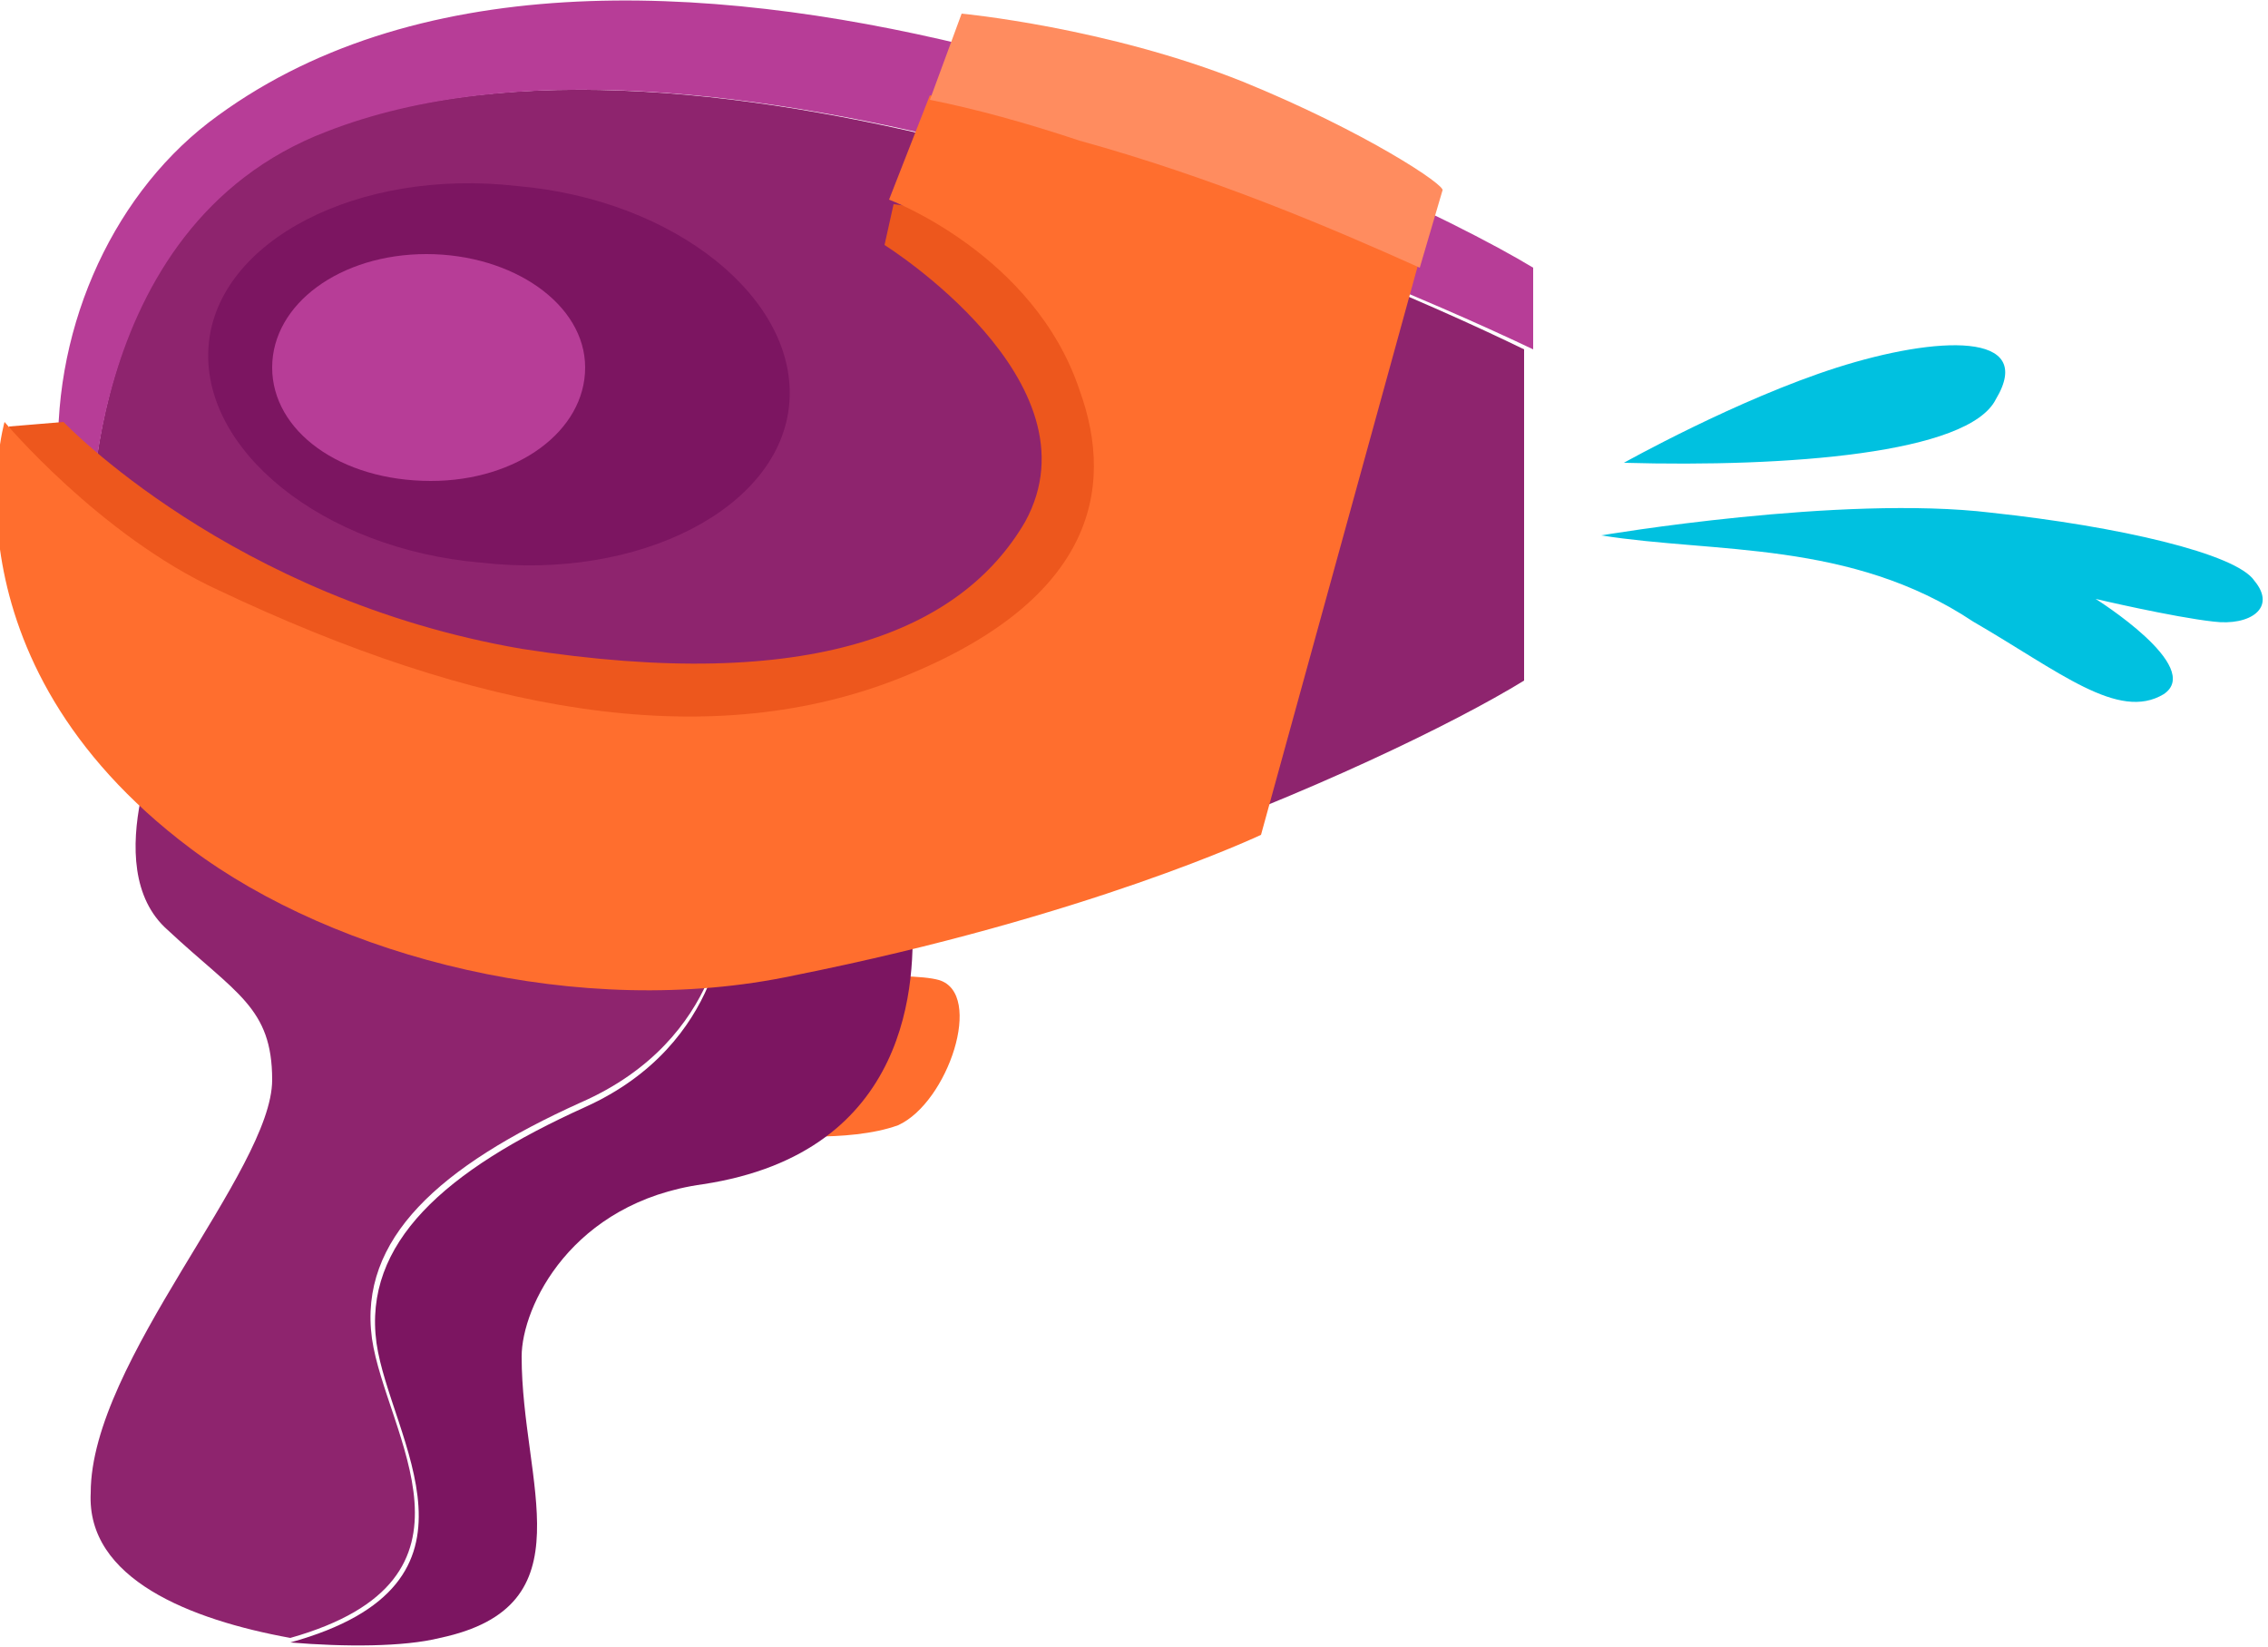 <?xml version="1.0" encoding="utf-8"?>
<!-- Generator: Adobe Illustrator 24.1.2, SVG Export Plug-In . SVG Version: 6.00 Build 0)  -->
<svg version="1.1" id="Calque_1" xmlns="http://www.w3.org/2000/svg" xmlns:xlink="http://www.w3.org/1999/xlink" x="0px" y="0px"
	 viewBox="0 0 50 36.3" style="enable-background:new 0 0 50 36.3;" xml:space="preserve">
<style type="text/css">
	.st0{fill:#8E246E;}
	.st1{fill:#B73D97;}
	.st2{fill:#FF6E2E;}
	.st3{fill:#7C1561;}
	.st4{fill:#ED571D;}
	.st5{fill:#FF8C5F;}
	.st6{fill:#00C1E0;}
</style>
<g>
	<g>
		<g>
			<path class="st0" d="M7.1,2.9C1.7,5,2,12.1,2,12.1l-0.7-1c0.1,2.7,1.3,5.4,3.3,7c2.1,1.7,6.2,3.1,9,3.1c7.2,0,16.9-4.3,20-6.2
				V7.7C29.5,5.7,15.4-0.3,7.1,2.9z"/>
			<path class="st1" d="M4.6,2.7c-2.2,1.7-3.5,4.7-3.3,7.7c0,0.2,0,0.4,0,0.7l0.7,1c0,0-0.3-7.1,5.2-9.2c8.2-3.2,22.4,2.8,26.6,4.8
				V5.9C30.5,3.9,13.5-4.1,4.6,2.7z"/>
		</g>
		<path class="st2" d="M16.9,25c0,0,1.8,0.2,2.9-0.2c1.1-0.5,1.9-2.9,0.9-3.2c-0.7-0.2-3.3,0-3.3,0L16.9,25z"/>
		<g>
			<path class="st0" d="M8.2,29.5c-0.3-2.2,1.5-3.8,4.6-5.2C16,22.9,16,20,16,20H20c0-0.4-0.1-0.6-0.1-0.6L3.7,15.8
				c0,0-1.6,3.3,0,4.7C5.2,21.9,6,22.2,6,23.8C6,25.8,2,30,2,32.9c-0.1,1.9,2.2,2.8,4.4,3.2C11,34.8,8.5,31.6,8.2,29.5z"/>
			<path class="st3" d="M9.7,36.1c3.3-0.7,1.8-3.4,1.8-6.2c0-1.1,1.1-3.4,4-3.8c4.6-0.7,4.7-4.5,4.6-6H16c0,0,0,2.9-3.1,4.3
				c-3.1,1.4-4.9,3-4.6,5.2c0.3,2.1,2.8,5.3-1.9,6.6C7.6,36.3,8.9,36.3,9.7,36.1z"/>
		</g>
		<path class="st4" d="M0.2,9.4l1.2-0.1c0,0,3.7,3.9,10.1,5c6.4,1,9.7-0.4,11.1-2.8c1.7-3.1-3.1-6.1-3.1-6.1l0.2-0.9
			c0,0,5.3,0.5,6,5c0.7,4.6-0.6,8.1-9.7,7.8C6.8,17,1.2,12.6,0.8,12C0.4,11.5,0.2,9.4,0.2,9.4z"/>
		<path class="st3" d="M17.4,8.9c-0.2,2.3-3.3,3.9-6.8,3.5c-3.5-0.3-6.2-2.5-6-4.8c0.2-2.3,3.3-3.9,6.8-3.5
			C14.9,4.4,17.6,6.6,17.4,8.9z"/>
		<path class="st1" d="M12.9,8.1c0,1.4-1.5,2.5-3.4,2.5C7.5,10.6,6,9.5,6,8.1c0-1.4,1.5-2.5,3.4-2.5C11.3,5.6,12.9,6.7,12.9,8.1z"/>
		<g>
			<path class="st2" d="M20.5,2.1l-0.9,2.3c0,0,3.2,1.2,4.2,4.2c0.8,2.2,0.3,4.7-4.1,6.4c-4.2,1.6-9.2,0.7-14.9-2
				c-2.6-1.2-4.7-3.7-4.7-3.7s-1.5,5.2,4.1,9.4c3.2,2.4,8.6,3.8,13.3,2.8c6.5-1.3,10.3-3.1,10.3-3.1l3.5-12.7c-2-0.9-4.7-2-7.5-2.8
				C22.7,2.7,21.5,2.4,20.5,2.1z"/>
			<path class="st5" d="M27.4,1.8c-3-1.2-6.2-1.5-6.2-1.5l-0.7,1.9c1,0.2,2.1,0.5,3.3,0.9c2.9,0.8,5.5,1.9,7.5,2.8l0.5-1.7
				C31.9,4.1,30.1,2.9,27.4,1.8z"/>
		</g>
	</g>
	<path class="st6" d="M35.8,10.2c0,0,2.5-1.4,4.7-2.1c2.2-0.7,4.4-0.8,3.5,0.7C43.4,10,39.4,10.3,35.8,10.2z"/>
	<path class="st6" d="M35.3,11.8c0,0,5.3-0.9,8.6-0.5c2.8,0.3,5.4,0.9,5.8,1.5c0.5,0.6-0.1,1-0.9,0.9c-0.9-0.1-2.6-0.5-2.6-0.5
		s2.4,1.5,1.5,2.1c-1,0.6-2.3-0.5-4.2-1.6C40.8,11.9,37.8,12.2,35.3,11.8z"/>
</g>
</svg>
